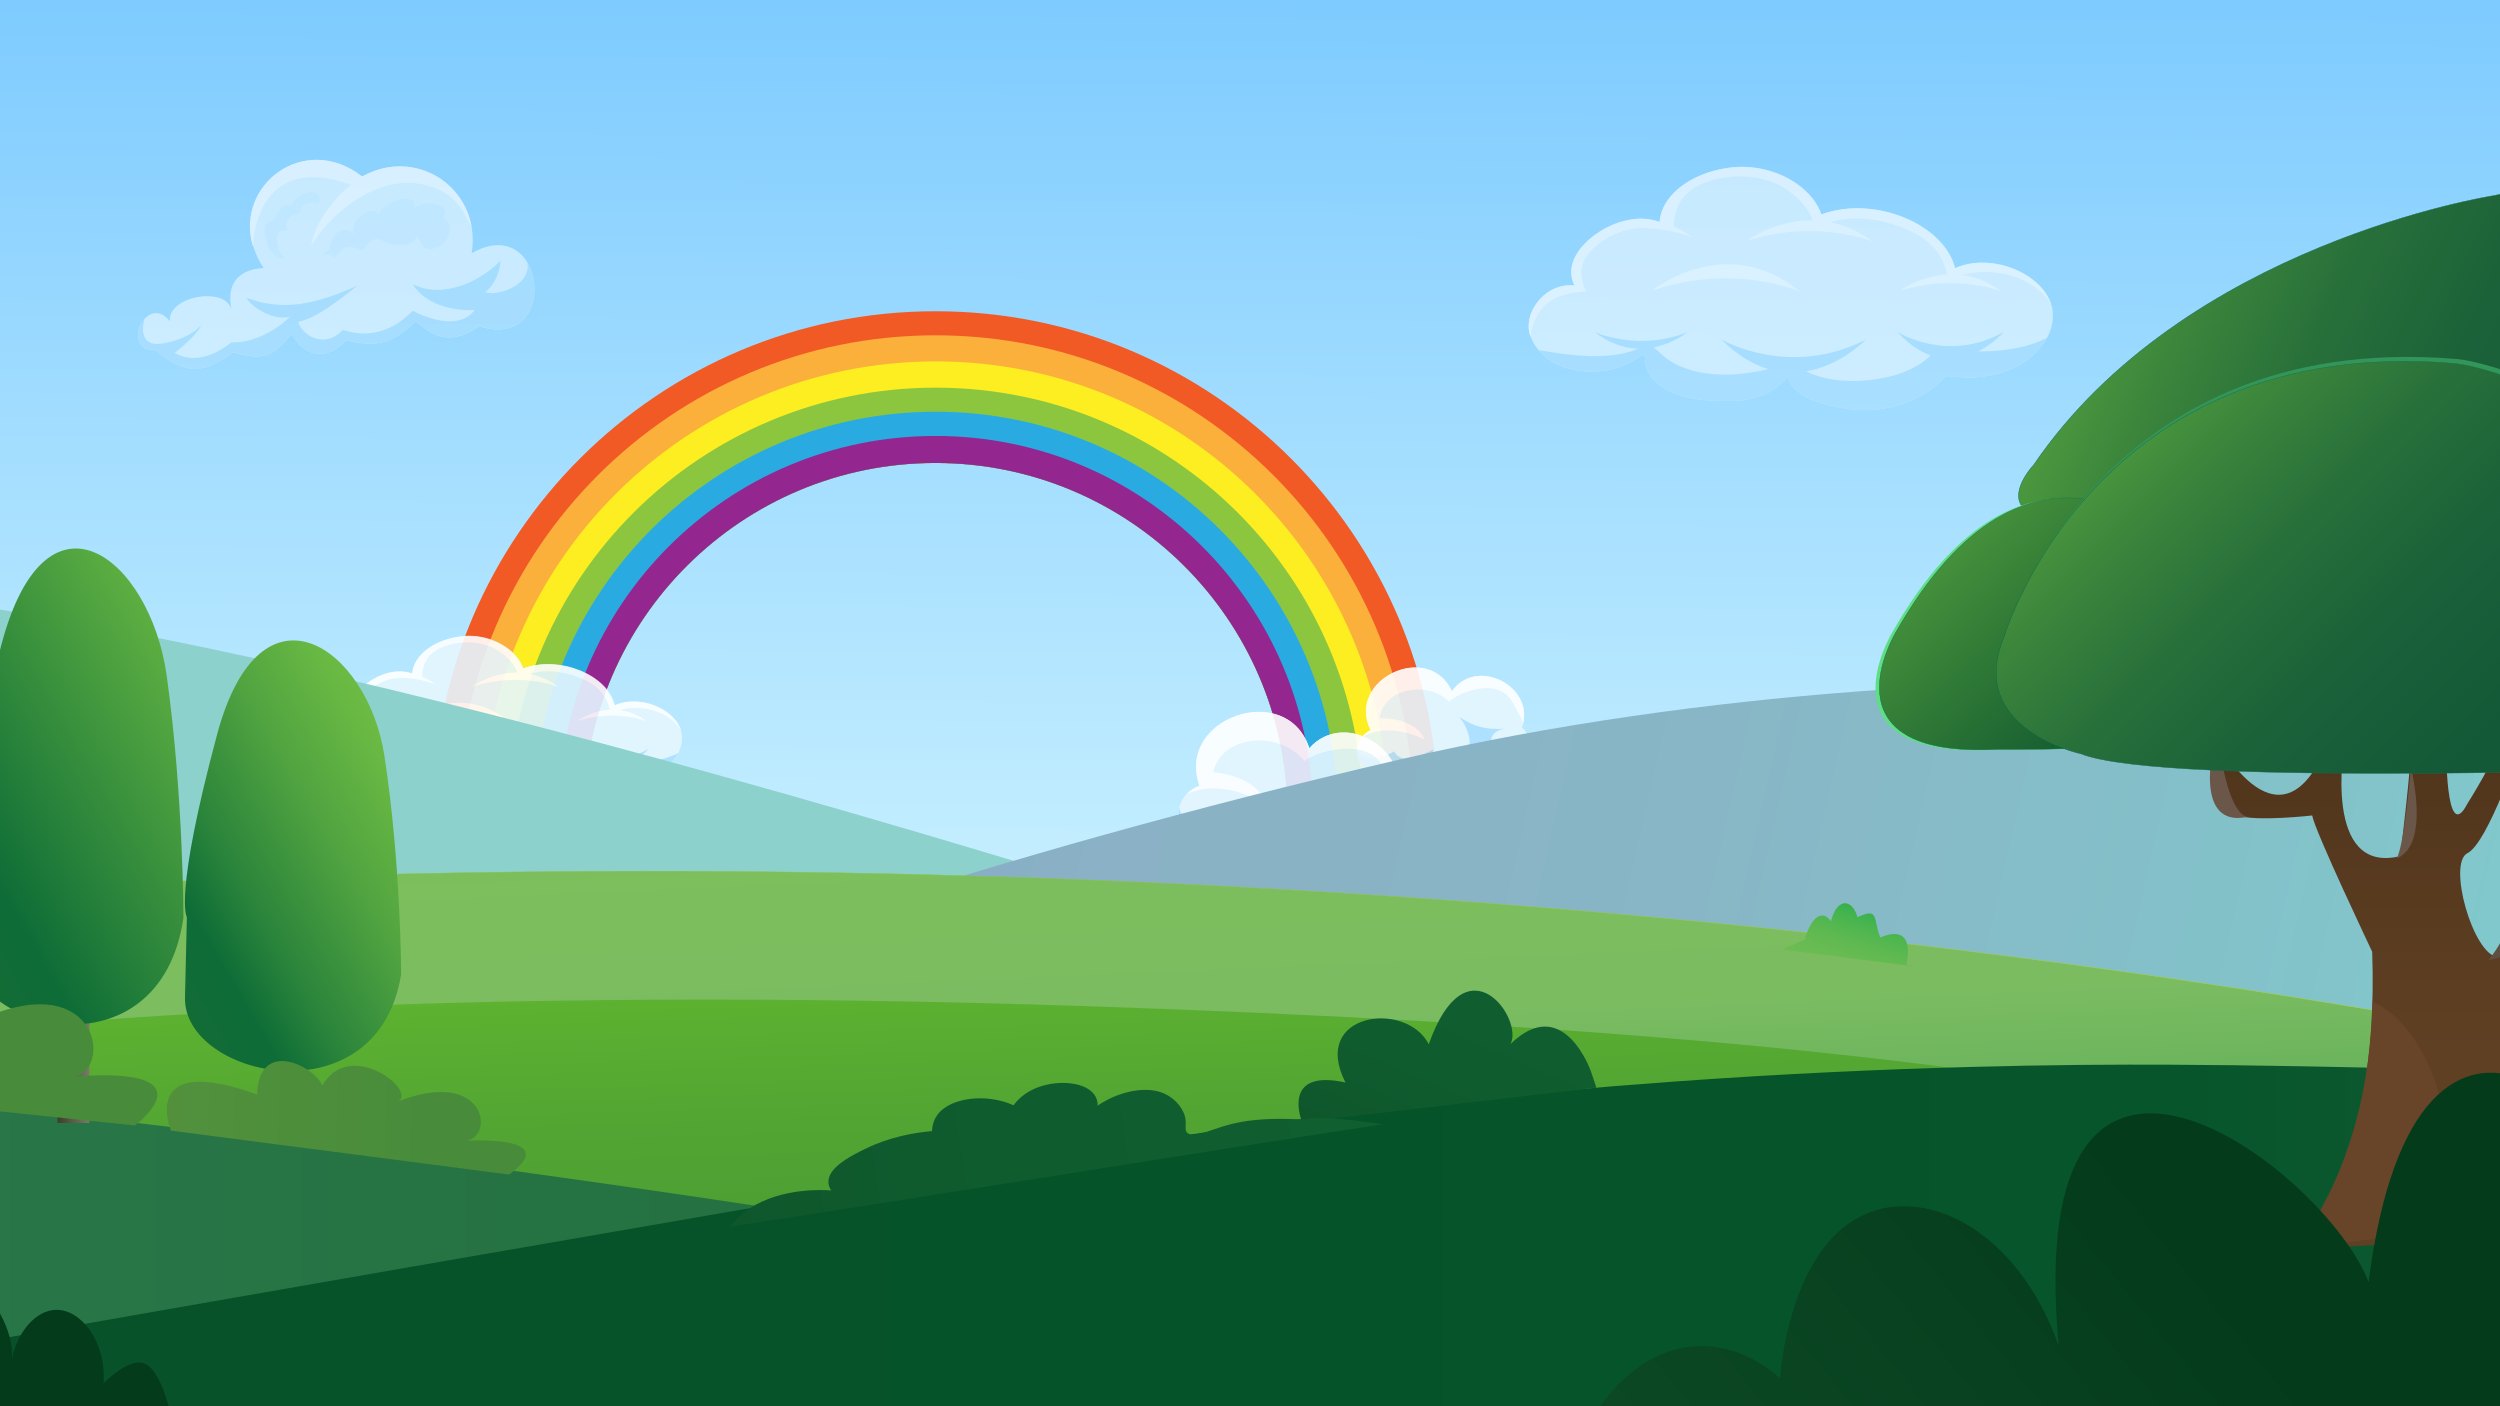 <?xml version="1.0" encoding="utf-8"?>
<!-- Generator: Adobe Illustrator 25.2.3, SVG Export Plug-In . SVG Version: 6.00 Build 0)  -->
<svg version="1.1" id="Layer_1" xmlns="http://www.w3.org/2000/svg" xmlns:xlink="http://www.w3.org/1999/xlink" x="0px" y="0px"
	 viewBox="0 0 1600 900" style="enable-background:new 0 0 1600 900;" xml:space="preserve">
<rect x="0" y="0" width="1600" height="900" fill="#808080" stroke="none"/>
<style type="text/css">
	.st0{clip-path:url(#SVGID_2_);}
	.st1{fill:url(#SVGID_3_);}
	.st2{fill:#F15A24;}
	.st3{fill:#FBB03B;}
	.st4{fill:#FCEE21;}
	.st5{fill:#8CC63F;}
	.st6{fill:#29ABE2;}
	.st7{fill:#93278F;}
	.st8{opacity:0.65;}
	.st9{fill:#E6F6FF;}
	.st10{fill:#FFFFFF;}
	.st11{fill:#ADE0FF;}
	.st12{opacity:0.9;}
	.st13{fill:#D9F1FF;}
	.st14{fill:url(#SVGID_4_);}
	.st15{fill:url(#SVGID_5_);}
	.st16{fill:url(#SVGID_6_);stroke:url(#SVGID_7_);stroke-width:0.26;stroke-miterlimit:10;}
	.st17{fill:url(#SVGID_8_);}
	.st18{fill:url(#SVGID_9_);}
	.st19{fill:url(#SVGID_10_);}
	.st20{fill:url(#SVGID_11_);}
	.st21{fill:url(#SVGID_12_);}
	.st22{fill:url(#SVGID_13_);}
	.st23{fill:url(#SVGID_14_);}
	.st24{fill:url(#SVGID_15_);}
	.st25{fill:url(#SVGID_16_);}
	.st26{fill:url(#SVGID_17_);}
	.st27{fill:url(#SVGID_18_);}
	.st28{fill:url(#SVGID_19_);}
	.st29{fill:url(#SVGID_20_);}
	.st30{fill:#6B574A;}
	.st31{fill:#604E43;}
	.st32{fill:#684528;}
	.st33{fill:#5FDE85;}
	.st34{fill:url(#SVGID_21_);stroke:url(#SVGID_22_);stroke-width:0.25;stroke-miterlimit:10;}
	.st35{fill:url(#SVGID_23_);stroke:url(#SVGID_24_);stroke-width:0.25;stroke-miterlimit:10;}
	.st36{fill:#32965B;}
	.st37{fill:url(#SVGID_25_);stroke:url(#SVGID_26_);stroke-width:0.25;stroke-miterlimit:10;}
	.st38{fill:url(#SVGID_27_);}
	.st39{fill:url(#SVGID_28_);}
</style>
<g>
	<defs>
		<rect id="SVGID_1_" width="1600" height="900"/>
	</defs>
	<clipPath id="SVGID_2_">
		<use xlink:href="#SVGID_1_"  style="overflow:visible;"/>
	</clipPath>
	<g class="st0">
		
			<linearGradient id="SVGID_3_" gradientUnits="userSpaceOnUse" x1="759.381" y1="-300.78" x2="764.901" y2="1165.74" gradientTransform="matrix(1 0 0 -1 0 900)">
			<stop  offset="0.25" style="stop-color:#E6FFFF"/>
			<stop  offset="0.64" style="stop-color:#A0DCFF"/>
			<stop  offset="0.93" style="stop-color:#68C0FF"/>
		</linearGradient>
		<rect x="-121.5" y="-49.6" class="st1" width="1767.2" height="1042.8"/>
		<path class="st2" d="M373.5,519.7c1-123.5,101.4-223.4,225.2-223.4S823,396.2,824,519.7h96.5C919.8,342.6,776,199.2,598.7,199.2
			S277.6,342.6,277,519.7H373.5z"/>
		<path class="st3" d="M373.5,519.7c1-123.5,101.4-223.4,225.2-223.4S823,396.2,824,519.7h80.5c-0.3-168.5-137.1-305.1-305.7-305.1
			S293.4,351.2,293.1,519.7H373.5z"/>
		<path class="st4" d="M373.5,519.7c1-123.5,101.4-223.4,225.2-223.4S823,396.2,824,519.7h64.4c-0.7-159.4-130.1-288.4-289.6-288.4
			s-288.9,129-289.6,288.4H373.5z"/>
		<path class="st5" d="M373.5,519.7c1-123.5,101.4-223.4,225.2-223.4S823,396.2,824,519.7h48.3c-1-150.2-123-271.6-273.5-271.6
			S326.3,369.5,325.3,519.7H373.5z"/>
		<path class="st6" d="M373.5,519.7c1-123.5,101.4-223.4,225.2-223.4S823,396.2,824,519.7h32.2c-0.7-141.6-115.7-256.2-257.4-256.2
			S342,378.1,341.3,519.7H373.5z"/>
		<path class="st7" d="M373.5,519.7c1-123.5,101.4-223.4,225.2-223.4S823,396.2,824,519.7h16.1C839.7,386.7,731.8,279,598.7,279
			s-241,107.7-241.3,240.7L373.5,519.7z"/>
		<g class="st8">
			<path class="st9" d="M1310.1,216.2c-2.3,4.2-5.4,8-9,11.1c-11.6,10.4-28.9,15.4-46.3,14.1l-9.4-0.7l-1.7,1.8
				c-15.2,15.7-40.6,23.3-64.8,18.6c-7.4-1.4-15.2-3.2-21.8-6.4c-6-2.9-12.2-8-12.6-13.8c-1.6,2.3-4.7,4.7-6.2,6
				c-13.4,10.6-28.2,10.3-45.4,9.3c-18.8-1.1-39.6-9.2-40.1-26.1c0-1-0.1-1.7-0.3-3.4c-8.4,4.2-14.4,8.8-24.8,10.4
				c-8.8,1.4-17.8,0.7-26.3-2c-6.5-2.1-12.2-5.9-16.7-11c-2.2-2.5-3.9-5.4-5.1-8.6c-1.1-3.1-1.5-6.5-1-9.8
				c1.8-12.2,13.9-24.8,29.2-23c-5.9-11.4,1.1-23.5,12.4-32s27.9-14,42-8.7c1.6-19.3,24-33.2,48.2-35.1s49,11.6,55.3,30.3
				c33.4-12.4,78.4,5.8,85.6,34.4c22.9-10.3,55.1,3.1,61.5,23.1c0.4,1.3,0.8,2.7,0.9,4.1C1314.3,204.9,1313.1,211,1310.1,216.2z"/>
			<path class="st10" d="M1312.6,194.8c-7.3-12.7-23.9-19.8-37.7-20.6c-20.2-1.2-28,6.2-28,6.2c-1.6-16-10.9-30.8-40.4-38.2
				s-45,4.9-45,4.9c-1.5-11.7-10-21.6-22-28.1c-13.7-7.5-33-7.7-47.8-2.3c-16.1,5.9-21.3,17.8-20.3,31.7c-6.2-2.5-15.2-2.1-16.7-2.3
				c-13.2-1.1-26.6,4.9-34.8,12.8c-3.9,3.7-6.8,8.1-7.8,12.9c-0.4,1.8,0.3,11,3.4,14.8c-6.4,0-12.7,1.2-18.7,3.7
				c-15.5,6.2-17.4,24.8-17.3,25.3c-1.1-3.1-1.5-6.5-1-9.8c1.8-12.2,13.9-24.8,29.2-23c-5.9-11.4,1.1-23.5,12.4-32
				c11.3-8.5,27.9-14,42-8.7c1.6-19.3,24-33.2,48.2-35.1s49,11.6,55.3,30.3c33.4-12.4,78.4,5.8,85.6,34.4
				C1274.1,161.4,1306.3,174.8,1312.6,194.8z"/>
			<path class="st10" d="M1117.9,154.1c0,0,40.1-29.9,80.8,0.6C1198.7,154.7,1163.4,139.8,1117.9,154.1z"/>
			<path class="st10" d="M1057.3,186c0,0,47.1-38.3,94.8,0.7C1152.1,186.8,1110.7,167.8,1057.3,186z"/>
			<path class="st10" d="M1215.9,186.1c0,0,32.3-24.1,65.1,0.5C1281,186.6,1252.6,174.7,1215.9,186.1z"/>
			<path class="st10" d="M1018.5,153.2c29.5-16,65.1-1.1,65.1-1.1C1050.8,127.5,1018.5,153.2,1018.5,153.2z"/>
			<path class="st11" d="M1310.1,216.2c-2.3,4.2-5.4,8-9,11.1c-11.6,10.4-28.9,15.4-46.3,14.1l-9.4-0.7l-1.7,1.8
				c-15.2,15.7-40.6,23.3-64.8,18.6c-7.4-1.4-15.2-3.2-21.8-6.4c-6-2.9-12.2-8-12.6-13.8c-1.6,2.3-4.7,4.7-6.2,6
				c-13.4,10.6-28.2,10.3-45.4,9.3c-18.8-1.1-39.6-9.2-40.1-26.1c0-1-0.1-1.7-0.3-3.4c-8.4,4.2-14.4,8.8-24.8,10.4
				c-8.8,1.4-17.8,0.7-26.3-2c-6.5-2.1-12.2-5.9-16.7-11c15.2,2.4,52.2,9.6,71.3-5.5c-1.3,1,9.6,10.1,10.4,10.7
				c11.3,8.3,26.8,11,41.8,10.4c7.7-0.4,15.3-1.5,22.8-3.3c5.4-1.3,10.5-3.5,15.2-6.6c7.8,11.1,33,18.4,63.7,11.1
				c0,0,21.8-4.9,29.5-18.5C1239.2,222.2,1280.9,231.2,1310.1,216.2z"/>
			<path class="st11" d="M1214.3,212.4c0,0,32,20.5,68.2,0C1282.5,212.4,1249.5,250.9,1214.3,212.4z"/>
			<path class="st11" d="M1020.8,212.6c0,0,27.7,12.6,59.1,0C1079.9,212.6,1051.3,236.3,1020.8,212.6z"/>
			<path class="st11" d="M1101.7,217.3c0,0,43.4,25.3,92.5,0C1194.1,217.3,1149.3,264.8,1101.7,217.3z"/>
		</g>
		<g class="st12">
			<path class="st9" d="M434,482c-1.6,2.9-3.7,5.5-6.1,7.6c-7.9,7.1-19.8,10.5-31.7,9.6l-6.5-0.5l-1.2,1.2
				c-10.5,10.7-27.9,16-44.5,12.8c-5.1-1-10.4-2.2-14.9-4.4c-4.1-2-8.4-5.5-8.6-9.5c-1.2,1.5-2.7,2.9-4.3,4.1
				c-9.2,7.3-19.3,7-31.1,6.4c-12.9-0.8-27.1-6.3-27.5-17.9c0-0.7-0.1-1.2-0.2-2.3c-5.8,2.9-9.9,6.1-17,7.1c-6,0.9-12.2,0.5-18-1.4
				c-4.4-1.5-8.4-4.1-11.4-7.5c-1.5-1.7-2.7-3.7-3.5-5.9c-0.8-2.1-1-4.4-0.7-6.7c1.2-8.4,9.5-17,20-15.8c-4.1-7.8,0.8-16.1,8.5-21.9
				s19.1-9.6,28.8-6c1.1-13.2,16.4-22.7,33-24s33.5,8,37.9,20.7c22.9-8.5,53.8,4,58.6,23.6c15.7-7.1,37.8,2.1,42.1,15.8
				c0.3,0.9,0.5,1.8,0.6,2.8C436.9,474.2,436,478.4,434,482z"/>
			<path class="st10" d="M435.7,467.3c-5-8.7-16.4-13.6-25.8-14.1c-13.9-0.9-19.2,4.2-19.2,4.2c-1.1-11-7.5-21.1-27.7-26.2
				s-30.9,3.4-30.9,3.4c-1-8-6.9-14.8-15.1-19.3c-9.4-5.1-22.6-5.3-32.8-1.6c-11,4-14.6,12.2-13.9,21.7c-4.3-1.7-10.4-1.5-11.4-1.5
				c-9-0.8-18.2,3.4-23.9,8.8c-2.6,2.3-4.5,5.4-5.4,8.9c-0.3,1.3,0.2,7.6,2.3,10.1c-4.4,0-8.7,0.8-12.8,2.5
				c-10.6,4.2-11.9,17-11.9,17.4c-0.8-2.1-1-4.4-0.7-6.7c1.2-8.4,9.5-17,20-15.8c-4.1-7.8,0.8-16.1,8.5-21.9s19.1-9.6,28.7-6
				c1.1-13.2,16.4-22.7,33-24s33.5,8,37.9,20.7c22.9-8.5,53.8,4,58.6,23.6C409.3,444.4,431.4,453.6,435.7,467.3z"/>
			<path class="st10" d="M302.3,439.4c0,0,27.5-20.5,55.4,0.4C357.7,439.8,333.5,429.6,302.3,439.4z"/>
			<path class="st10" d="M260.7,461.3c0,0,32.2-26.3,65,0.5C325.7,461.8,297.4,448.8,260.7,461.3z"/>
			<path class="st10" d="M369.4,461.4c0,0,22.1-16.5,44.6,0.3C414.1,461.7,394.6,453.5,369.4,461.4z"/>
			<path class="st10" d="M234.2,438.8c20.2-11,44.6-0.7,44.6-0.7C256.3,421.2,234.2,438.8,234.2,438.8z"/>
			<path class="st11" d="M434,482c-1.6,2.9-3.7,5.5-6.1,7.6c-7.9,7.1-19.8,10.5-31.7,9.6l-6.5-0.5l-1.2,1.2
				c-10.5,10.7-27.9,16-44.5,12.8c-5.1-1-10.4-2.2-14.9-4.4c-4.1-2-8.4-5.5-8.6-9.5c-1.2,1.5-2.7,2.9-4.3,4.1
				c-9.2,7.3-19.3,7-31.1,6.4c-12.9-0.8-27.1-6.3-27.5-17.9c0-0.7-0.1-1.2-0.2-2.3c-5.8,2.9-9.9,6.1-17,7.1c-6,0.9-12.2,0.5-18-1.4
				c-4.4-1.5-8.4-4.1-11.4-7.5c10.4,1.6,35.7,6.6,48.8-3.8c-0.9,0.7,6.6,6.9,7.1,7.3c7.7,5.7,18.4,7.5,28.6,7.1
				c5.3-0.2,10.5-1,15.6-2.3c3.7-0.9,7.2-2.4,10.4-4.5c5.3,7.6,22.6,12.6,43.7,7.6c0,0,14.9-3.4,20.2-12.7
				C385.4,486.1,414,492.3,434,482z"/>
			<path class="st11" d="M368.4,479.3c0,0,22,14,46.7,0C415.1,479.3,392.5,505.8,368.4,479.3z"/>
			<path class="st11" d="M235.8,479.5c13,5.1,27.5,5.1,40.5,0C276.3,479.5,256.6,495.8,235.8,479.5z"/>
			<path class="st11" d="M291.2,482.7c0,0,29.8,17.3,63.4,0C354.5,482.7,323.8,515.3,291.2,482.7z"/>
		</g>
		<g class="st12">
			<path class="st9" d="M953.9,482.1c-6.2,10.8-19.9,14.5-30.7,8.3c0,0-0.1,0-0.1-0.1c-10.2,8.5-19.9,8.4-29.9-0.3
				c-12.5,11.2-26,0-24.8-11.2l0,0c0.3-2.4,1.2-4.6,2.7-6.5c1.6-2.1,3.7-3.8,6.1-5.1c-15.9-32.2,37.2-57.4,52.1-24.8
				c15.3-21.8,51.3-4.2,45.6,20.4l0,0c-0.1,0.5-0.3,1.1-0.4,1.6s-0.3,0.9-0.5,1.4c1.4,0.9,2.5,2.2,3.2,3.7l0,0
				C982.2,480.2,960,496.2,953.9,482.1z"/>
			<path class="st10" d="M974.8,462.8c-0.6-1.9-2.4-5.8-6.9-13.6c-10.2-17.8-38-3.8-40.3-0.1c-14.3-14-42.4-8.5-44.6,10.6
				c17.4-0.1,25.8,6.9,28.8,13.5c-26.2-12.3-40.8-0.9-40.8-0.9c1.6-2.1,3.7-3.8,6.1-5.1c-15.9-32.2,37.2-57.4,52.1-24.8
				C944.5,420.6,980.5,438.3,974.8,462.8z"/>
			<path class="st9" d="M975,464.5c-0.2,0.2-0.5-0.1-0.5-0.1L975,464.5z"/>
			<path class="st11" d="M953.9,482.1c-6.2,10.8-19.9,14.5-30.7,8.3c0,0-0.1,0-0.1-0.1c-10.2,8.5-19.9,8.4-29.9-0.3
				c-12.5,11.2-26,0-24.8-11.2c1.4,10,19.4,5.4,23.7,2.1c6.4,10.2,19.5,1.4,25.6-1.4c-4.6,5.3,8.5,9.5,17.8,4.7s4-18.8-1.5-25.3
				c10.3,6.8,17.8,8.1,29.6,7.5c-10.3,0.6-14.4,12.4,1.1,12.2c15.1-0.3,12.6-8.7,12.5-9.1C982.2,480.2,960,496.2,953.9,482.1z"/>
		</g>
		<g class="st12">
			<path class="st9" d="M863.8,533.2c-9.5,12.9-27.7,15.6-40.6,6.1c0,0-0.1,0-0.1-0.1c-14.3,9.4-26.7,7.8-38.3-4.8
				c-17.7,12.5-33.3-3.8-30-17.9l0,0c0.7-3,2.2-5.8,4.3-8c2.4-2.5,5.3-4.4,8.5-5.6c-15.6-43.6,56-68,70.3-24
				c22.8-25.7,66.3,2.2,55.4,32.7l0,0c-0.2,0.7-0.5,1.3-0.8,2s-0.5,1.1-0.8,1.7c1.6,1.4,2.9,3.2,3.6,5.2l0,0
				C900.3,535,869.6,552.1,863.8,533.2z"/>
			<path class="st10" d="M893.4,511.6c-0.5-2.5-2.2-7.8-6.8-18.5c-10.5-24.3-48.1-10.4-51.6-6c-16.3-20-53-17.1-58.6,7.1
				c22.2,2.4,32,12.6,34.9,21.4c-31.7-19.5-52.1-7.2-52.1-7.2c2.4-2.5,5.3-4.4,8.5-5.6c-15.6-43.6,56-68,70.3-24
				C860.8,453.2,904.3,481.1,893.4,511.6z"/>
			<path class="st9" d="M893.3,513.8c-0.3,0.2-0.7-0.2-0.7-0.2L893.3,513.8z"/>
			<path class="st11" d="M863.8,533.2c-9.5,12.9-27.7,15.6-40.6,6.1c0,0-0.1,0-0.1-0.1c-14.3,9.4-26.7,7.8-38.3-4.8
				c-17.7,12.5-33.3-3.8-30-17.9c0.4,13,24,9.8,29.9,6.2c6.7,14,24.8,4.6,33,1.9c-6.7,6.1,9.5,13.5,22.1,8.7s7.8-23.4,1.8-32.5
				c12.2,10.3,21.6,13,36.8,13.9c-13.3-0.7-20.2,13.8-0.4,15.7c19.3,1.9,17.4-9.2,17.3-9.8C900.3,535,869.6,552.1,863.8,533.2z"/>
		</g>
		<g class="st8">
			<path class="st9" d="M306.7,208.8c-15.8,10.5-26.8,9.6-40.5-3.5c-14.6,14.5-24.6,17.3-44.7,12.5c-11.9,13-26.3,11.3-34.8-4.1
				c-12.9,15.3-18.4,16.9-37.6,11.8C129,240,119,239.8,99.7,224.2c-14.3,0.1-13.3-13.4-7.2-20.1c4.1-4.5,10.5-5.9,16.3,1.6
				c-2-16,35.5-23,39.4-7.4c-3.4-16.3,3.9-25.8,20.5-26.8c-2.9-4.3-5.1-8.9-6.6-13.8c-11.9-39,32.7-73.6,69.8-44.7
				c30.5-17.1,64.9,1.5,70,32.5c0.9,5.5,0.9,11,0,16.5c17.2-9.8,29.4-4.3,35.6,5.9l0,0C348.4,186.1,340.3,219.4,306.7,208.8z"/>
			<path class="st10" d="M301.8,145.5c-3.9-5.9-7.1-20.4-26.9-26.4c-34.1-10.4-66.1,21.1-75.8,38.6c1.9-16,18.6-35.2,25.8-39.3
				c-62.3-22.7-63,39.3-63,39.3l0,0c-11.9-39,32.7-73.6,69.8-44.7C262.2,95.9,296.7,114.5,301.8,145.5z"/>
			<path class="st11" d="M306.7,208.8c-15.8,10.5-26.8,9.6-40.5-3.5c-14.6,14.5-24.6,17.3-44.7,12.5c-11.9,13-26.3,11.3-34.8-4.1
				c-12.9,15.3-18.4,16.9-37.6,11.8C129,240,119,239.8,99.7,224.2c-14.3,0.1-13.3-13.4-7.2-20.1c0,0-6,18.7,11.8,15.7
				c17.2-2.9,24.2-11.3,24.6-11.8c-2.9,6-12.2,14.2-17.2,17.8c5.7,3.3,18.2,7.6,36.5-6.7c10.7,0.6,26.1-5.2,37.3-16.4
				c-11.4,3-26-7.5-27.5-12c17,6,35.3,8.3,70.8-7.9c-11.1,8.6-25.6,20.6-38,23.2c3.6,10.6,18.4,16.5,28.6,5.1
				c11.1,3.8,28.2,4.8,44.8-12.2c12.8,6.8,31.3,11.2,39.6-0.6c-8.7,1-30.6-1.4-39.6-16.4c15.8,8.3,39.3,1.8,56.1-15
				c-0.4,8.4-4.9,16.7-9.8,20c6.7,2.8,29.7-3.5,27-19.1C348.4,186.1,340.3,219.4,306.7,208.8z"/>
			<path class="st13" d="M211.3,159.4c-1-2.5,2.6-9,5-10.9c2.8-2.1,8.3-1.8,10,1.7c-1-4.8,1.1-9.7,5.3-12.3
				c2.5-1.7,9.4-5.4,10.8-0.2c-0.5-4.3,10.3-9.4,13.8-10.4c3-0.8,11.4,0.3,8.7,5.1c1.7-0.2,3.1-1.3,4.8-1.7c2.8-0.7,5.7-0.7,8.5-0.1
				c2.9,0.6,6.8,1.7,6.7,5.2c0,1.1-1.6,2.7-1.1,3.8c0.3,0.7,1.2,0.1,1.5,0.6c2.1,2.6,3.3,4.8,2.5,8.4c-1.2,5.8-8.4,12.4-14.8,10.4
				c-2.8-0.9-4.2-5.8-6.2-8.3c-2,7.4-12.5,6.3-18,5c-3.2-0.8-5.7-3.4-9-2.6c-3,0.7-6.1,4.1-7,7c-3.5-0.6-6.9-2.6-10.6-2
				c-4.3,0.7-4.6,3.7-7.4,6.1c-1.9,1.6-0.9,0.2-2.8-0.8s-4.5-0.2-6.4-0.5c0.3-0.1,0.7-0.1,1.1-0.2L211.3,159.4z"/>
			<path class="st13" d="M169.4,146.9c-0.1-4.5,1.4-3.9,4.6-5.6c2.7-1.5,3.8-5.6,6-8.1c1.3-1.5,7.5-3.9,6.4,0.1
				c-0.4-5.9,10.4-12,15.5-9.9c2.9,1.2,3.3,4.5,1.7,6.8c-2.6-1.3-8.2-0.7-10,1.8c-2,2.7-0.1,3.7-3.1,4.9s-4.5,0.7-6.4,3.6
				c-2.1,3.3-0.1,4.1-0.4,7.2c-3-0.4-5.4,0-6.5,3.3c-0.8,2.3,0.2,2.9,0.6,5.2c0.3,1.9-0.1,3.4,1.1,5.2c1,1.5,2.6,2.4,3.3,4.1
				c-3.3,1.3-8.5-3.7-9.8-6.2C170.5,155.4,169.5,151.2,169.4,146.9z"/>
		</g>
		
			<linearGradient id="SVGID_4_" gradientUnits="userSpaceOnUse" x1="-1057.333" y1="-500.701" x2="736.077" y2="486.409" gradientTransform="matrix(1 0 0 -1 0 900)">
			<stop  offset="0" style="stop-color:#76CCD2"/>
			<stop  offset="0" style="stop-color:#78BBCE"/>
			<stop  offset="0" style="stop-color:#7BA5C8"/>
			<stop  offset="0.26" style="stop-color:#78A8C6"/>
			<stop  offset="0.33" style="stop-color:#75ABC4"/>
			<stop  offset="0.34" style="stop-color:#75ABC4"/>
			<stop  offset="0.56" style="stop-color:#87C7CA"/>
			<stop  offset="0.69" style="stop-color:#8DD1CC"/>
		</linearGradient>
		<path class="st14" d="M-763.9,504.4c66.9-34.8,136.9-63.4,209.1-85.5c157.3-47.7,287.2-50.5,389.9-46c86.3,3.7,270,17.6,756.5,161
			c314,92.5,579.8,187.6,579.8,187.7c0,0,0,0.1-0.1,0.1l0.1,200.3l-2033.3-44V545.1L-763.9,504.4z"/>
		
			<linearGradient id="SVGID_5_" gradientUnits="userSpaceOnUse" x1="-104.977" y1="469.253" x2="2305.083" y2="-76.147" gradientTransform="matrix(1 0 0 -1 0 900)">
			<stop  offset="0" style="stop-color:#76CCD2"/>
			<stop  offset="0" style="stop-color:#78BBCE"/>
			<stop  offset="0" style="stop-color:#7BA5C8"/>
			<stop  offset="0.17" style="stop-color:#7EA8C7"/>
			<stop  offset="0.32" style="stop-color:#89B0C5"/>
			<stop  offset="0.33" style="stop-color:#8AB1C5"/>
			<stop  offset="0.48" style="stop-color:#88B6C6"/>
			<stop  offset="0.65" style="stop-color:#82C4CA"/>
			<stop  offset="0.73" style="stop-color:#7ECDCC"/>
			<stop  offset="0.77" style="stop-color:#80CCC3"/>
			<stop  offset="0.82" style="stop-color:#86C8AB"/>
			<stop  offset="0.9" style="stop-color:#90C283"/>
			<stop  offset="0.98" style="stop-color:#9DBA4C"/>
			<stop  offset="1" style="stop-color:#A0B841"/>
		</linearGradient>
		<path class="st15" d="M320.3,665.7c106.1-45,305.1-116.9,575-179.5c396.9-92.1,798-30.1,799-30.1l0,0c0,0,0,13,0.1,25.7
			c0,18.7,0,32.7-0.1,39.1c-0.2,31.3,0,88.9,0,120.2c0.1,38.6,0.1,98.5,0,191.1H-18.9C91.1,770.5,204.3,714.9,320.3,665.7z"/>
		
			<linearGradient id="SVGID_6_" gradientUnits="userSpaceOnUse" x1="550.813" y1="1847.061" x2="648.093" y2="-1224.169" gradientTransform="matrix(1.06 0 0 -1.44 -213.57 1427.22)">
			<stop  offset="0" style="stop-color:#76CCD2"/>
			<stop  offset="0" style="stop-color:#6FC4C0"/>
			<stop  offset="0" style="stop-color:#5DB193"/>
			<stop  offset="0" style="stop-color:#40914A"/>
			<stop  offset="0" style="stop-color:#3D8E42"/>
			<stop  offset="3.000000e-02" style="stop-color:#4C9945"/>
			<stop  offset="9.000000e-02" style="stop-color:#64AC49"/>
			<stop  offset="0.15" style="stop-color:#75B94C"/>
			<stop  offset="0.22" style="stop-color:#80C04D"/>
			<stop  offset="0.31" style="stop-color:#83C34E"/>
			<stop  offset="0.37" style="stop-color:#7FC056"/>
			<stop  offset="0.43" style="stop-color:#7BBC61"/>
			<stop  offset="0.53" style="stop-color:#068241"/>
			<stop  offset="1" style="stop-color:#047D3F"/>
		</linearGradient>
		
			<linearGradient id="SVGID_7_" gradientUnits="userSpaceOnUse" x1="-732.772" y1="136.958" x2="1933.158" y2="136.958" gradientTransform="matrix(1.06 0 0 -1 -213.66 900.14)">
			<stop  offset="0" style="stop-color:#76CCD2"/>
			<stop  offset="0" style="stop-color:#6FC4C0"/>
			<stop  offset="0" style="stop-color:#5DB193"/>
			<stop  offset="0" style="stop-color:#40914A"/>
			<stop  offset="0" style="stop-color:#3D8E42"/>
			<stop  offset="1.000000e-02" style="stop-color:#3C9443"/>
			<stop  offset="3.000000e-02" style="stop-color:#39A547"/>
			<stop  offset="6.000000e-02" style="stop-color:#38B049"/>
			<stop  offset="0.1" style="stop-color:#37B34A"/>
			<stop  offset="0.1" style="stop-color:#40B451"/>
			<stop  offset="0.12" style="stop-color:#51B55F"/>
			<stop  offset="0.14" style="stop-color:#5CB568"/>
			<stop  offset="0.17" style="stop-color:#63B66D"/>
			<stop  offset="0.26" style="stop-color:#65B66F"/>
			<stop  offset="0.29" style="stop-color:#6FBA63"/>
			<stop  offset="0.37" style="stop-color:#7EC04F"/>
			<stop  offset="0.45" style="stop-color:#88C443"/>
			<stop  offset="0.53" style="stop-color:#8BC53F"/>
			<stop  offset="0.62" style="stop-color:#91C73D"/>
			<stop  offset="0.76" style="stop-color:#A3CD36"/>
			<stop  offset="0.91" style="stop-color:#C1D72B"/>
			<stop  offset="1" style="stop-color:#D6DE23"/>
		</linearGradient>
		<path class="st16" d="M-990.3,708.6c116.7-26.4,269-57.4,448-84c85.8-12.8,376-54.2,772-64.6c665-17.6,1165.5,64.2,1341.1,95.6
			c106.5,19,194.8,37.6,256.4,51.2l0.2,260.2l-2817.5,1.8L-990.3,708.6z"/>
		
			<linearGradient id="SVGID_8_" gradientUnits="userSpaceOnUse" x1="515.966" y1="498.34" x2="597.496" y2="-2075.82" gradientTransform="matrix(1 0 0 -1 0 900)">
			<stop  offset="0" style="stop-color:#76CCD2"/>
			<stop  offset="0" style="stop-color:#6AC4C0"/>
			<stop  offset="0" style="stop-color:#4CAE93"/>
			<stop  offset="0" style="stop-color:#1C8A4A"/>
			<stop  offset="0" style="stop-color:#178743"/>
			<stop  offset="0" style="stop-color:#1E8B41"/>
			<stop  offset="3.000000e-02" style="stop-color:#399C3A"/>
			<stop  offset="5.000000e-02" style="stop-color:#4DA834"/>
			<stop  offset="7.000000e-02" style="stop-color:#59B031"/>
			<stop  offset="9.000000e-02" style="stop-color:#5DB230"/>
			<stop  offset="0.12" style="stop-color:#53A632"/>
			<stop  offset="0.2" style="stop-color:#409035"/>
			<stop  offset="0.28" style="stop-color:#327F37"/>
			<stop  offset="0.39" style="stop-color:#277439"/>
			<stop  offset="0.54" style="stop-color:#226D3A"/>
			<stop  offset="0.96" style="stop-color:#206B3A"/>
			<stop  offset="0.98" style="stop-color:#226C3C"/>
			<stop  offset="0.98" style="stop-color:#297142"/>
			<stop  offset="0.99" style="stop-color:#347A4D"/>
			<stop  offset="0.99" style="stop-color:#45865C"/>
			<stop  offset="0.99" style="stop-color:#5B9670"/>
			<stop  offset="1" style="stop-color:#77AA88"/>
			<stop  offset="1" style="stop-color:#97C1A6"/>
			<stop  offset="1" style="stop-color:#BBDCC7"/>
			<stop  offset="1" style="stop-color:#C8E5D2"/>
		</linearGradient>
		<path class="st17" d="M-409.8,726c0,0,309.8-108.6,1104.2-82.1c651.4,21.7,767.9,84.7,767.9,84.7l-331.8,163.9H413.7L-358,755.9
			L-409.8,726z"/>
		
			<linearGradient id="SVGID_9_" gradientUnits="userSpaceOnUse" x1="-697.72" y1="58.425" x2="1255.12" y2="58.425" gradientTransform="matrix(1 0 0 -1 0 900)">
			<stop  offset="0" style="stop-color:#76CCD2"/>
			<stop  offset="0" style="stop-color:#6AC4C0"/>
			<stop  offset="0" style="stop-color:#4CAE93"/>
			<stop  offset="0" style="stop-color:#1C8A4A"/>
			<stop  offset="0" style="stop-color:#178743"/>
			<stop  offset="1.000000e-02" style="stop-color:#1F8448"/>
			<stop  offset="3.000000e-02" style="stop-color:#2B7F4F"/>
			<stop  offset="5.000000e-02" style="stop-color:#2F7D51"/>
			<stop  offset="0.48" style="stop-color:#267344"/>
			<stop  offset="0.96" style="stop-color:#206B3A"/>
			<stop  offset="0.98" style="stop-color:#226C3C"/>
			<stop  offset="0.98" style="stop-color:#297142"/>
			<stop  offset="0.99" style="stop-color:#347A4D"/>
			<stop  offset="0.99" style="stop-color:#45865C"/>
			<stop  offset="0.99" style="stop-color:#5B9670"/>
			<stop  offset="1" style="stop-color:#77AA88"/>
			<stop  offset="1" style="stop-color:#97C1A6"/>
			<stop  offset="1" style="stop-color:#BBDCC7"/>
			<stop  offset="1" style="stop-color:#C8E5D2"/>
		</linearGradient>
		<path class="st18" d="M-610.8,659.5c260.9,14,482.6,34.8,654.4,54.2c471.3,53,851.2,125.8,1046.1,164.2h0.1l-1700.6,145.9V659.5z"
			/>
		
			<linearGradient id="SVGID_10_" gradientUnits="userSpaceOnUse" x1="36.79" y1="213.84" x2="57.17" y2="213.84" gradientTransform="matrix(1 0 0 -1 0 900)">
			<stop  offset="3.000000e-02" style="stop-color:#403F2F"/>
			<stop  offset="0.39" style="stop-color:#555644"/>
			<stop  offset="1" style="stop-color:#777B65"/>
		</linearGradient>
		<rect x="36.8" y="653.7" class="st19" width="20.4" height="65"/>
		
			<linearGradient id="SVGID_11_" gradientUnits="userSpaceOnUse" x1="172.69" y1="207.03" x2="193.07" y2="207.03" gradientTransform="matrix(1 0 0 -1 0 900)">
			<stop  offset="3.000000e-02" style="stop-color:#403F2F"/>
			<stop  offset="0.39" style="stop-color:#555644"/>
			<stop  offset="1" style="stop-color:#777B65"/>
		</linearGradient>
		<rect x="172.7" y="660.5" class="st20" width="20.4" height="65"/>
		
			<linearGradient id="SVGID_12_" gradientUnits="userSpaceOnUse" x1="-44.711" y1="213.512" x2="320.759" y2="426.692" gradientTransform="matrix(1 0 0 -1 0 900)">
			<stop  offset="0.15" style="stop-color:#1E6C36"/>
			<stop  offset="0.33" style="stop-color:#166C36"/>
			<stop  offset="0.46" style="stop-color:#0D6C37"/>
			<stop  offset="0.55" style="stop-color:#2A843B"/>
			<stop  offset="0.7" style="stop-color:#50A340"/>
			<stop  offset="0.82" style="stop-color:#67B743"/>
			<stop  offset="0.89" style="stop-color:#70BE44"/>
		</linearGradient>
		<path class="st21" d="M119.6,587c0,0-8.6-12.7,19.3-116.8s96.4-56,107.1,13.4s10.7,140.1,10.7,140.1c-15,93.4-139.6,66-138.3,14.7
			L119.6,587z"/>
		
			<linearGradient id="SVGID_13_" gradientUnits="userSpaceOnUse" x1="-174.528" y1="263.726" x2="183.172" y2="472.366" gradientTransform="matrix(1 0 0 -1 0 900)">
			<stop  offset="0.15" style="stop-color:#1E6C36"/>
			<stop  offset="0.33" style="stop-color:#166C36"/>
			<stop  offset="0.44" style="stop-color:#0D6C37"/>
			<stop  offset="0.96" style="stop-color:#70BE44"/>
		</linearGradient>
		<path class="st22" d="M-19.7,546.8c0,0-8.6-14.1,19.3-129.1s96.4-61.9,107.1,14.8s10.7,154.9,10.7,154.9
			c-15,103.3-139.6,73-138.3,16.2L-19.7,546.8z"/>
		
			<linearGradient id="SVGID_14_" gradientUnits="userSpaceOnUse" x1="1091.758" y1="-192.518" x2="1074.777" y2="-264.017" gradientTransform="matrix(0.997 8.298215e-02 8.298215e-02 -0.997 125.226 290.806)">
			<stop  offset="0" style="stop-color:#1EAB4B"/>
			<stop  offset="8.000000e-02" style="stop-color:#2EAF4C"/>
			<stop  offset="0.26" style="stop-color:#4AB54F"/>
			<stop  offset="0.43" style="stop-color:#5EB951"/>
			<stop  offset="0.61" style="stop-color:#6ABC52"/>
			<stop  offset="0.78" style="stop-color:#6EBD52"/>
		</linearGradient>
		<path class="st23" d="M1155,601.4c0.3-1,3.4-12.8,9.3-15.1c4-1.5,6.7,2.2,7.5,3.3c4-15.6,13.7-14.3,17-2.6
			c14.2-6.7,9.8,1.5,14.6,13c24.3-10.3,16.5,18.2,16.5,18.2l7.6,0.6l-86.8-11.1"/>
		
			<linearGradient id="SVGID_15_" gradientUnits="userSpaceOnUse" x1="-1327.29" y1="17.896" x2="2345.87" y2="17.896" gradientTransform="matrix(1 0 0 -1 0 900)">
			<stop  offset="0" style="stop-color:#76CCD2"/>
			<stop  offset="0" style="stop-color:#6AC4C0"/>
			<stop  offset="0" style="stop-color:#4CAE93"/>
			<stop  offset="0" style="stop-color:#1C8A4A"/>
			<stop  offset="0" style="stop-color:#178743"/>
			<stop  offset="1.000000e-02" style="stop-color:#136D36"/>
			<stop  offset="2.000000e-02" style="stop-color:#10592D"/>
			<stop  offset="4.000000e-02" style="stop-color:#0E4D27"/>
			<stop  offset="5.000000e-02" style="stop-color:#0D4925"/>
			<stop  offset="0.25" style="stop-color:#085028"/>
			<stop  offset="0.57" style="stop-color:#055429"/>
			<stop  offset="0.74" style="stop-color:#07552B"/>
			<stop  offset="0.8" style="stop-color:#0E5A31"/>
			<stop  offset="0.84" style="stop-color:#19633B"/>
			<stop  offset="0.88" style="stop-color:#2A7049"/>
			<stop  offset="0.91" style="stop-color:#40805D"/>
			<stop  offset="0.93" style="stop-color:#5C9474"/>
			<stop  offset="0.96" style="stop-color:#7CAD90"/>
			<stop  offset="0.98" style="stop-color:#A0C8B0"/>
			<stop  offset="1" style="stop-color:#C8E5D2"/>
		</linearGradient>
		<path class="st24" d="M-930.9,1064.9c-5.8-46.7,562-144.9,1546-315.1c94.8-16.4,251.7-42.9,456.4-57.6
			c140.1-10.1,253.3-11.1,316.8-10.8c102.6,0.4,278.3,5.2,356.3,10.6c5.3,114-40.9,218.5-35.6,332.5
			c-784.2-2-1466.8,23.1-1947.2,40.4C-675.8,1080.7-927.1,1095.8-930.9,1064.9z"/>
		
			<linearGradient id="SVGID_16_" gradientUnits="userSpaceOnUse" x1="868.405" y1="65.812" x2="1027.495" y2="435.502" gradientTransform="matrix(1 0 0 -1 0 900)">
			<stop  offset="0" style="stop-color:#76CCD2"/>
			<stop  offset="0" style="stop-color:#6AC4C0"/>
			<stop  offset="0" style="stop-color:#4CAE93"/>
			<stop  offset="0" style="stop-color:#1C8A4A"/>
			<stop  offset="0" style="stop-color:#178743"/>
			<stop  offset="1.000000e-02" style="stop-color:#136D36"/>
			<stop  offset="2.000000e-02" style="stop-color:#10592D"/>
			<stop  offset="4.000000e-02" style="stop-color:#0E4D27"/>
			<stop  offset="5.000000e-02" style="stop-color:#0D4925"/>
			<stop  offset="0.13" style="stop-color:#0E5028"/>
			<stop  offset="0.34" style="stop-color:#0F5B2E"/>
			<stop  offset="0.57" style="stop-color:#105F30"/>
			<stop  offset="0.74" style="stop-color:#126032"/>
			<stop  offset="0.8" style="stop-color:#196538"/>
			<stop  offset="0.84" style="stop-color:#246E42"/>
			<stop  offset="0.88" style="stop-color:#357A51"/>
			<stop  offset="0.91" style="stop-color:#4B8A64"/>
			<stop  offset="0.94" style="stop-color:#679E7C"/>
			<stop  offset="0.96" style="stop-color:#87B699"/>
			<stop  offset="0.99" style="stop-color:#ABD0B9"/>
			<stop  offset="1" style="stop-color:#C8E5D2"/>
		</linearGradient>
		<path class="st25" d="M833.3,718.1c0,0-14-34.5,27.8-25.3c-22.8-44.7,38.8-52.9,53.3-24.5c24.3-68.5,61-15.9,52.3-0.1
			c33.9-33,51.5,17.5,51.5,17.5l3.5,10.4L833.3,718.1z"/>
		
			<linearGradient id="SVGID_17_" gradientUnits="userSpaceOnUse" x1="-294.08" y1="294.96" x2="1025.96" y2="294.96" gradientTransform="matrix(0.91 -0.14 -8.000000e-02 -0.51 462.85 909.85)">
			<stop  offset="0" style="stop-color:#76CCD2"/>
			<stop  offset="0" style="stop-color:#6AC4C0"/>
			<stop  offset="0" style="stop-color:#4CAE93"/>
			<stop  offset="0" style="stop-color:#1C8A4A"/>
			<stop  offset="0" style="stop-color:#178743"/>
			<stop  offset="1.000000e-02" style="stop-color:#136D36"/>
			<stop  offset="2.000000e-02" style="stop-color:#10592D"/>
			<stop  offset="4.000000e-02" style="stop-color:#0E4D27"/>
			<stop  offset="5.000000e-02" style="stop-color:#0D4925"/>
			<stop  offset="0.13" style="stop-color:#0E5028"/>
			<stop  offset="0.34" style="stop-color:#0F5B2E"/>
			<stop  offset="0.57" style="stop-color:#105F30"/>
			<stop  offset="0.74" style="stop-color:#126032"/>
			<stop  offset="0.8" style="stop-color:#196538"/>
			<stop  offset="0.84" style="stop-color:#246E42"/>
			<stop  offset="0.88" style="stop-color:#357A51"/>
			<stop  offset="0.91" style="stop-color:#4B8A64"/>
			<stop  offset="0.94" style="stop-color:#679E7C"/>
			<stop  offset="0.96" style="stop-color:#87B699"/>
			<stop  offset="0.99" style="stop-color:#ABD0B9"/>
			<stop  offset="1" style="stop-color:#C8E5D2"/>
		</linearGradient>
		<path class="st26" d="M698.9,698.9c2.4,2.3,3.7,5.4,3.6,8.7c12.1-8.3,27.6-12,38.7-9.1c9.2,2.5,15.5,9.6,17.2,16.1
			c1.4,5.7-1.1,9.3,2.3,11c4.2,2.1,12.4-1.7,21-4.4c19-6,36.1-5.4,53.7-4.7c0,0,5.5-3.3,43.5,2.2l6.1,0.8
			c-137,21-280.8,44.6-417.8,65.6c3.6-4.8,8-8.8,13-12c20.6-13.2,47.4-11.6,51.8-11.2c-1.3-1.8-1.9-3.9-1.8-6.1
			c0.5-9.2,15.3-16.5,23.5-20.5c15.8-7.8,32-10.5,42.8-11.4c0.1-5.8,2.9-11.3,7.7-14.6c9.9-7.3,29-8.9,44.5-1.9
			c1.5-2.2,6.5-8.5,16.7-11.9C676.9,691.5,692.2,692.3,698.9,698.9z"/>
		
			<linearGradient id="SVGID_18_" gradientUnits="userSpaceOnUse" x1="-1795.49" y1="230.99" x2="2204.08" y2="230.99" gradientTransform="matrix(1 0 0 -1 0 900)">
			<stop  offset="0.26" style="stop-color:#66993D"/>
			<stop  offset="0.36" style="stop-color:#58933C"/>
			<stop  offset="0.45" style="stop-color:#488C3B"/>
		</linearGradient>
		<path class="st27" d="M-215.2,688.8c0,0-0.8-1.9-1.7-4.9c-4.8-16.1-12.8-64.4,77.1-32.7c0-56.5,52.4-27.4,57.6-10.5
			c23-48,85.9,2.5,67.5,12.8c76.3-35.9,87.4,29.2,62.8,35.4c88.9-6.3,38.2,31.4,38.2,31.4"/>
		
			<linearGradient id="SVGID_19_" gradientUnits="userSpaceOnUse" x1="-3302.04" y1="52.078" x2="697.53" y2="52.078" gradientTransform="matrix(0.72 2.000000e-02 2.000000e-02 -0.66 1351.55 780.35)">
			<stop  offset="0.26" style="stop-color:#66993D"/>
			<stop  offset="0.36" style="stop-color:#58933C"/>
			<stop  offset="0.45" style="stop-color:#488C3B"/>
		</linearGradient>
		<path class="st28" d="M109.4,723.6c-0.4-1.1-0.8-2.2-1.1-3.3c-3.1-10.8-7.8-42.9,56.2-19.8c1.3-37.4,38.4-16.8,41.7-5.6
			c17.6-31.2,61.8,3.7,48.3,10.1c55.8-21.8,62.3,21.4,44.4,25c64.2-2,26.8,21.7,26.8,21.7"/>
		
			<linearGradient id="SVGID_20_" gradientUnits="userSpaceOnUse" x1="5134.748" y1="112.1" x2="5134.748" y2="567.01" gradientTransform="matrix(-1 0 0 -1 6773.24 900)">
			<stop  offset="0.25" style="stop-color:#604023"/>
			<stop  offset="0.66" style="stop-color:#51361C"/>
			<stop  offset="0.93" style="stop-color:#442E17"/>
		</linearGradient>
		<path class="st29" d="M1860.2,460.4c0,0,4.9,37.1-65,55.7c0,0,5.3,62.3-96.8,94.1c0,0-60.5,20.9-52.8,62.8c0,0,2.1,78-15.5,115.5
			c0,0-146.4,12.3-162.6,10.1c0,0,55.8-45.7,50.7-189.5c0,0-36.8-77.4-38.4-87.2c0,0-35.8,4.1-47.7,0c0,0-18.3,4.1-15.1-51.3
			c0,0,40.5,79.9,71.5,8.1l11.9-2.5c0,0-14.3,84,35.8,71.7c0,0,8-66,6.4-68.5l23-3.3c0,0-0.8,66,13.5,38.3c0,0,20.7-32.6,19.1-39.1
			l15,1.9c0,0-21,62.4-34,68.8s3.5,65,19.3,66.5c0,0,43-115.5,41.9-135.8l18.1,1.2c0,0-33.9,92.9,10.8,103.3c0,0,58.4,0.8,95.4-30.1
			c0,0,28.8-34.4,22.6-75.8l14.4-7c0,0-3.4,23.2-1.4,26.7c0,0,32.2,4.9,52.7-31.6L1860.2,460.4z"/>
		<path class="st30" d="M1417.1,475.4c0,0-14.2,55.4,21.7,47.3c0,0-11.8,2.8-18.9-47.8L1417.1,475.4z"/>
		<path class="st30" d="M1543,490.8c0,0-3.9,48.6-9.1,58.7C1534.3,548.2,1554.8,545.8,1543,490.8z"/>
		<path class="st31" d="M1623.6,536.9c0,0-12.9,57.8-31.1,77.4C1592.5,614.3,1636,613,1623.6,536.9z"/>
		<path class="st32" d="M1522,643c0,0,35.3,15.7,44.7,84.2c0,0,5.3,42.6,1,58.8c0,0-75.2,11.6-99,12.2c0,0,47.3-50.6,49.8-157.2
			L1522,643z"/>
		<path class="st33" d="M1811.1,385.6c-0.8-2.5,73.9-61.9,27.5-141.9c0,0-48.3-134.3-241.5-91.4c0,0-197.8,30.5-294.4,172.4
			c0,0-18.1,19-4.7,29.3s80.4,27.5,80.4,27.5l194.2,3.4L1811.1,385.6z"/>
		
			<linearGradient id="SVGID_21_" gradientUnits="userSpaceOnUse" x1="4852.44" y1="485.171" x2="5633.419" y2="848.881" gradientTransform="matrix(-1 0 0 -1 6773.24 900)">
			<stop  offset="0.13" style="stop-color:#115638"/>
			<stop  offset="0.32" style="stop-color:#135938"/>
			<stop  offset="0.45" style="stop-color:#1B6139"/>
			<stop  offset="0.56" style="stop-color:#28703A"/>
			<stop  offset="0.65" style="stop-color:#3B853C"/>
			<stop  offset="0.74" style="stop-color:#53A03F"/>
			<stop  offset="0.75" style="stop-color:#58A53F"/>
			<stop  offset="0.87" style="stop-color:#59A641"/>
			<stop  offset="0.91" style="stop-color:#5CA948"/>
			<stop  offset="0.94" style="stop-color:#61AD53"/>
			<stop  offset="0.96" style="stop-color:#69B464"/>
			<stop  offset="0.98" style="stop-color:#73BD7A"/>
			<stop  offset="1" style="stop-color:#7EC793"/>
		</linearGradient>
		
			<linearGradient id="SVGID_22_" gradientUnits="userSpaceOnUse" x1="4920.49" y1="662.367" x2="5481.517" y2="662.367" gradientTransform="matrix(-1 0 0 -1 6773.24 900)">
			<stop  offset="0" style="stop-color:#277948"/>
			<stop  offset="1" style="stop-color:#03654A"/>
		</linearGradient>
		<path class="st34" d="M1809.9,358.5c-0.8-2.5,73.9-61.9,27.5-141.9c0,0-48.3-134.3-241.5-91.4c0,0-197.8,30.5-294.4,172.4
			c0,0-18.1,19-4.7,29.3s80.4,27.5,80.4,27.5l194.2,3.4L1809.9,358.5z"/>
		<path class="st33" d="M1388.1,347.5c0,0-91.5-93-177.1,57.3c0,0-49.5,81,64.7,75.1c0,0,97.1,1,114.2-7.8
			c1-3.9,16.2-59.5,15.2-66.4S1388.1,347.5,1388.1,347.5z"/>
		
			<linearGradient id="SVGID_23_" gradientUnits="userSpaceOnUse" x1="5352.581" y1="369.679" x2="5597.631" y2="625.719" gradientTransform="matrix(-1 0 0 -1 6773.24 900)">
			<stop  offset="0.13" style="stop-color:#03492C"/>
			<stop  offset="0.54" style="stop-color:#327C37"/>
			<stop  offset="0.85" style="stop-color:#58A53F"/>
		</linearGradient>
		
			<linearGradient id="SVGID_24_" gradientUnits="userSpaceOnUse" x1="5365.473" y1="500.764" x2="5570.564" y2="500.764" gradientTransform="matrix(-1 0 0 -1 6773.24 900)">
			<stop  offset="0" style="stop-color:#277948"/>
			<stop  offset="1" style="stop-color:#03654A"/>
		</linearGradient>
		<path class="st35" d="M1390.6,347.1c0,0-91.5-93-177.1,57.3c0,0-49.5,81,64.7,75.2c0,0,97.1,1,114.2-7.8
			c1-3.9,16.2-59.5,15.2-66.4S1390.6,347.1,1390.6,347.1z"/>
		<path class="st36" d="M1773.1,326.8c0,0,157.2,87.6,66,148.4c0,0-17.2,13.1-112.1,13.1c0,0-340,12.9-393.7-8.7
			c0,0-73.5-15.6-49.2-74.5c0,0,57.4-194.1,287.2-175.4C1571.4,229.8,1624.8,230.4,1773.1,326.8z"/>
		
			<linearGradient id="SVGID_25_" gradientUnits="userSpaceOnUse" x1="5005.947" y1="276.382" x2="5424.477" y2="694.923" gradientTransform="matrix(-1 0 0 -1 6773.24 900)">
			<stop  offset="0.13" style="stop-color:#115638"/>
			<stop  offset="0.39" style="stop-color:#135938"/>
			<stop  offset="0.56" style="stop-color:#1B6139"/>
			<stop  offset="0.7" style="stop-color:#28703A"/>
			<stop  offset="0.82" style="stop-color:#3B853C"/>
			<stop  offset="0.94" style="stop-color:#53A03F"/>
			<stop  offset="0.96" style="stop-color:#58A53F"/>
			<stop  offset="0.98" style="stop-color:#59A641"/>
			<stop  offset="0.99" style="stop-color:#5CA948"/>
			<stop  offset="0.99" style="stop-color:#61AD53"/>
			<stop  offset="0.99" style="stop-color:#69B464"/>
			<stop  offset="1" style="stop-color:#73BD7A"/>
			<stop  offset="1" style="stop-color:#7EC793"/>
		</linearGradient>
		
			<linearGradient id="SVGID_26_" gradientUnits="userSpaceOnUse" x1="4907.109" y1="536.749" x2="5495.723" y2="536.749" gradientTransform="matrix(-1 0 0 -1 6773.24 900)">
			<stop  offset="0" style="stop-color:#277948"/>
			<stop  offset="1" style="stop-color:#03654A"/>
		</linearGradient>
		<path class="st37" d="M1771.5,329.7c0,0,157.2,87.6,66,148.4c0,0-17.2,13.1-112.1,13.1c0,0-340,12.9-393.7-8.8
			c0,0-73.5-15.6-49.2-74.5c0,0,57.4-194.1,287.2-175.4C1569.8,232.7,1623.2,233.4,1771.5,329.7z"/>
		
			<linearGradient id="SVGID_27_" gradientUnits="userSpaceOnUse" x1="-275.957" y1="-163.862" x2="419.413" y2="401.748" gradientTransform="matrix(1 0 0 -1 0 900)">
			<stop  offset="9.000000e-02" style="stop-color:#0F4C27"/>
			<stop  offset="0.28" style="stop-color:#053D1C"/>
			<stop  offset="0.3" style="stop-color:#043B1B"/>
		</linearGradient>
		<path class="st38" d="M-253.9,900.8c1.1-2.1,10.1-18.2,26.3-19.5c11-0.9,19.1,5.5,21.7,7.8c0.1-1.2,2.2-29.3,18.6-39.1
			c16.1-9.7,38.5-9.3,49,20.1c7.9-84,68.8-32.4,79.5-4.7c12.1-93.3,69.4-31,66.4,4.2c3.9-18.1,15.7-30.8,27.8-31.3
			c16.2-0.7,32.6,20,30.9,46.9c14.9-14.1,23.1-14.7,27.8-11.7c8.7,5.4,14,27.4,14,27.4H-253.9L-253.9,900.8z"/>
		
			<linearGradient id="SVGID_28_" gradientUnits="userSpaceOnUse" x1="959.71" y1="-429.87" x2="2741.76" y2="1019.64" gradientTransform="matrix(1 0 0 -1 0 900)">
			<stop  offset="9.000000e-02" style="stop-color:#0F4C27"/>
			<stop  offset="0.28" style="stop-color:#053D1C"/>
			<stop  offset="0.3" style="stop-color:#043B1B"/>
		</linearGradient>
		<path class="st39" d="M1016.4,912.3c2.9-5.5,25.8-47.2,67.3-50.6c28.3-2.4,48.9,14.4,55.5,20.3c0.2-3.2,5.5-75.8,47.5-101.3
			c41.4-25.1,103.9,4.4,130.8,80.4c-23.8-262.1,171.1-112.2,198.4-40.6c30.9-241.6,178.1-100.5,170.2-9.3c10-47,39.9-59.5,71.1-60.9
			c41.4-1.8,83.5,51.8,79.2,121.5c38.3-36.6,59.2-38,71.3-30.4c22.4,13.9,35.8,70.9,35.8,70.9L1016.4,912.3L1016.4,912.3z"/>
	</g>
</g>
</svg>
